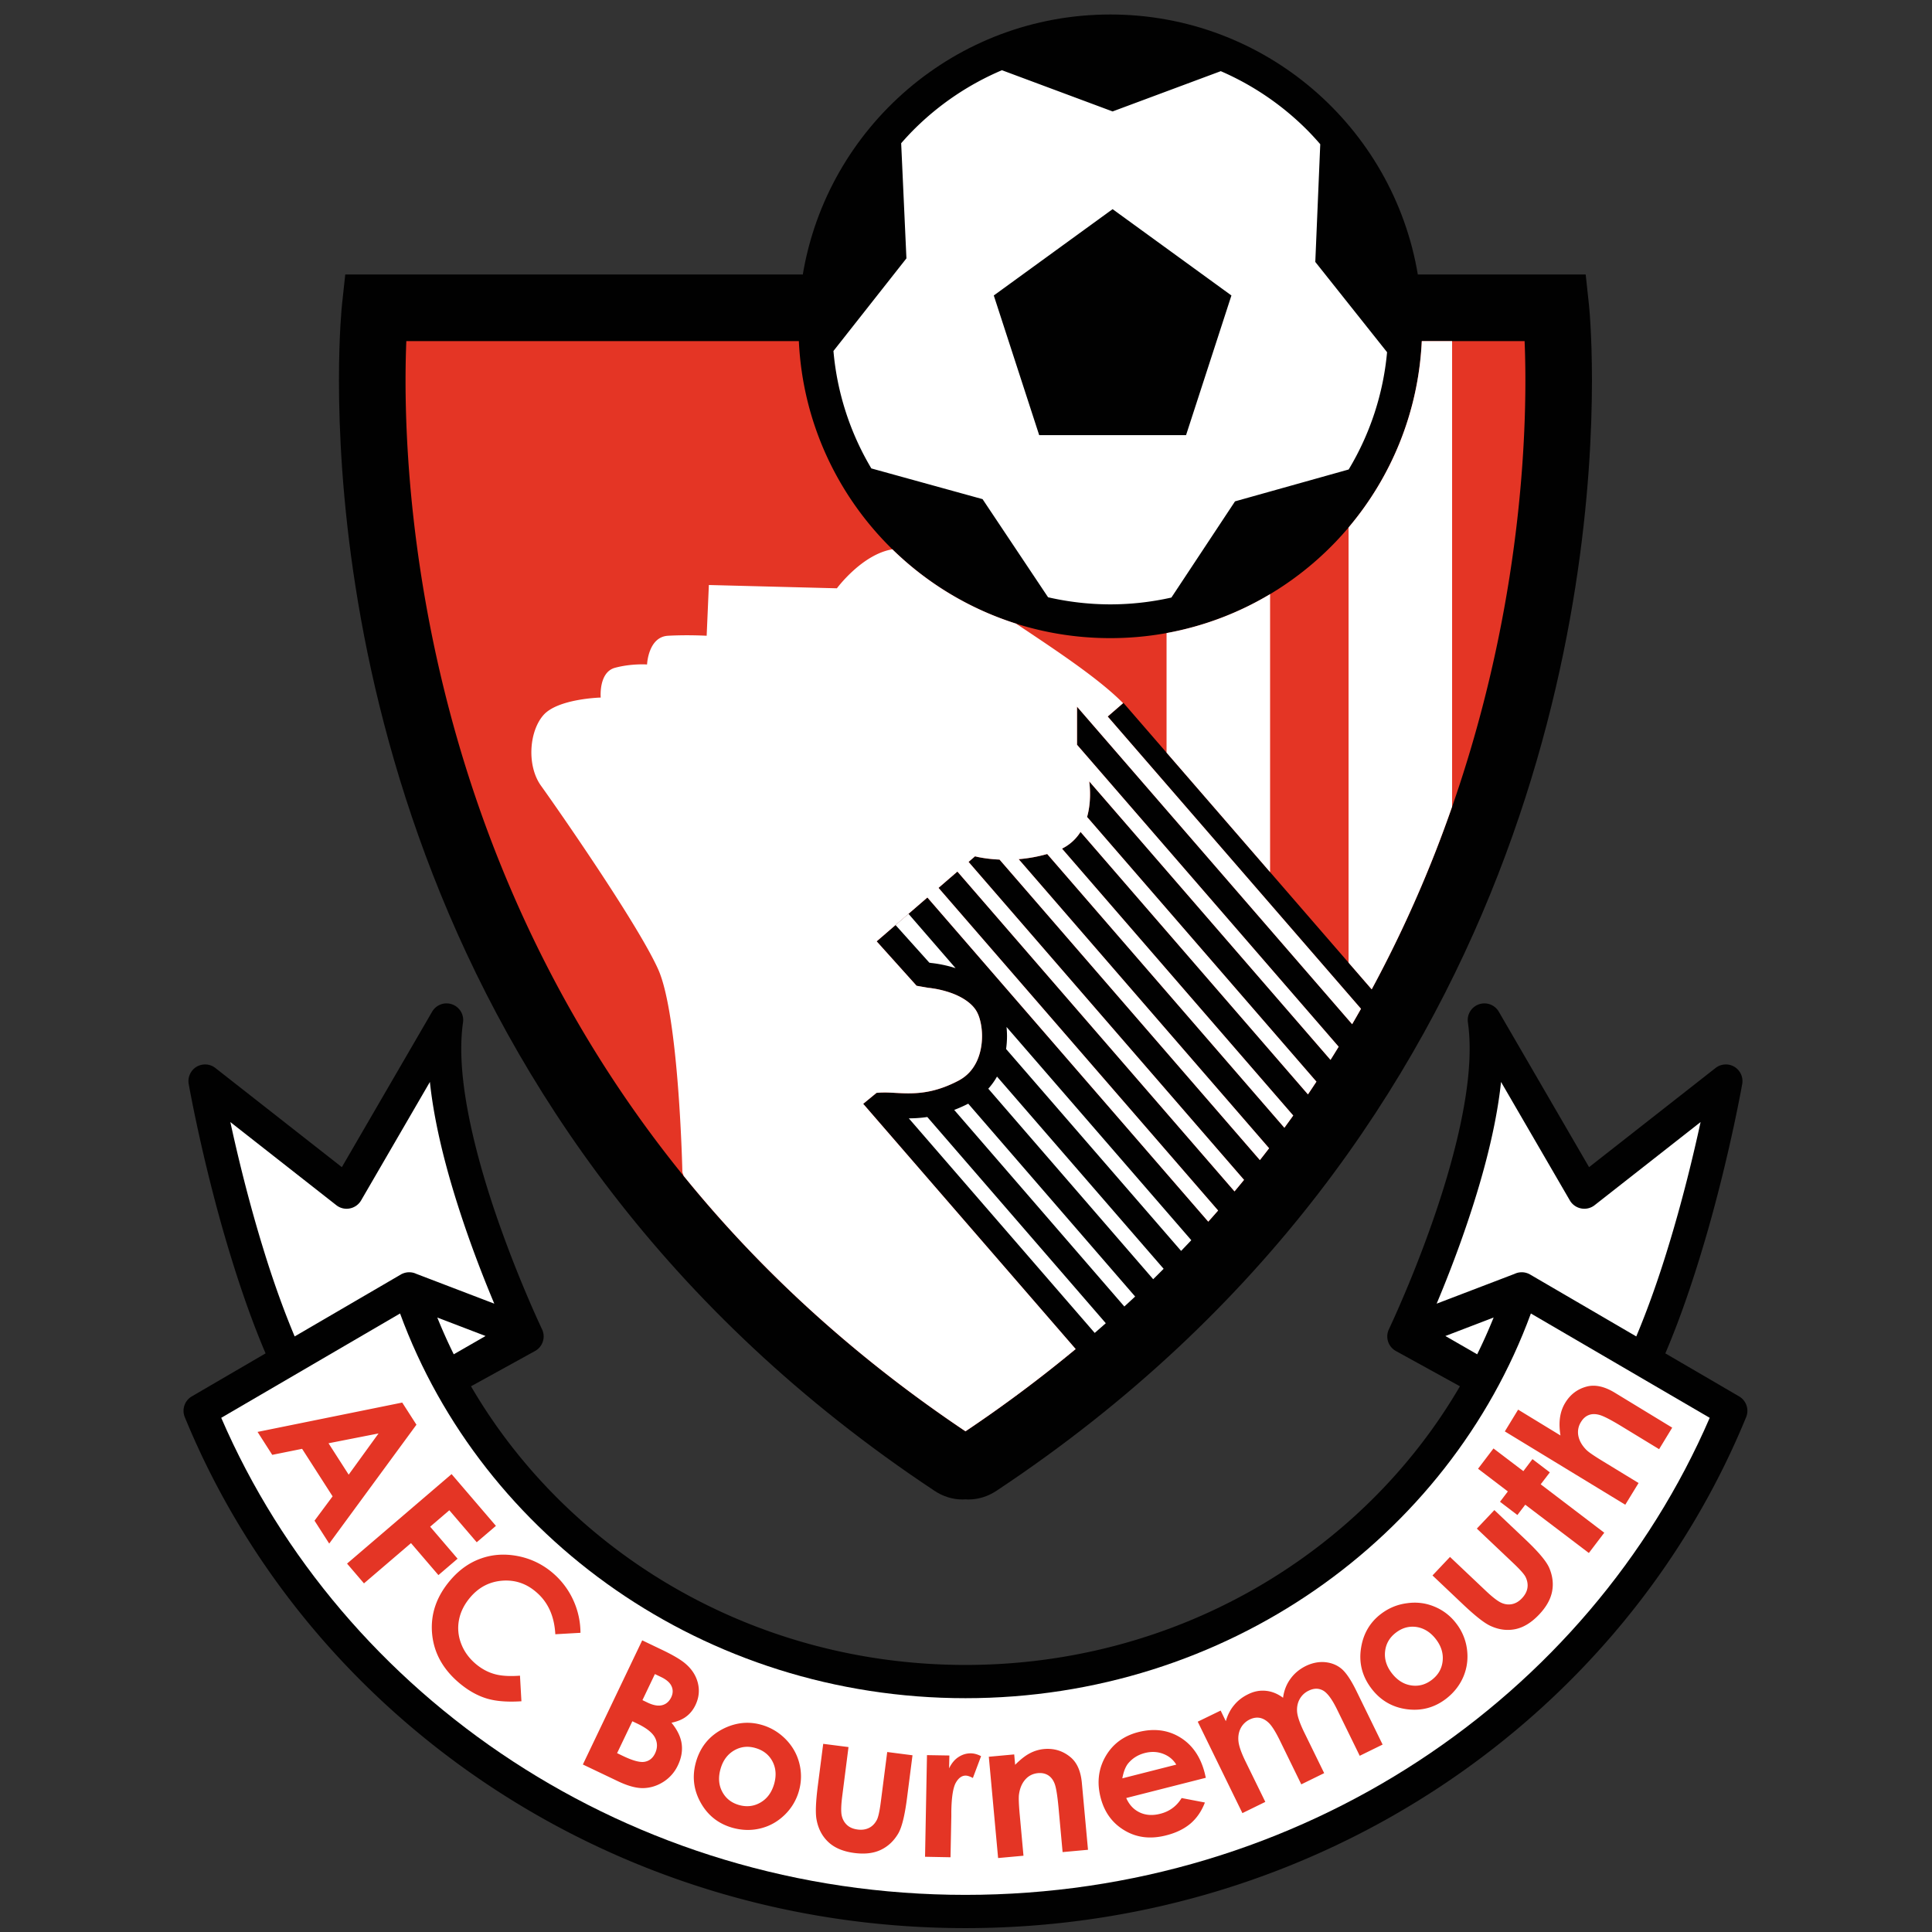 <svg xmlns="http://www.w3.org/2000/svg" width="400" height="400" viewBox="0 0 400 400"><rect x="0" y="0" width="400" height="400" fill="#333333" stroke="none"/><path fill="#010101" d="M328.964 62.99l-.662-6.158h-34.757C288.432 26.281 261.885 3 229.877 3c-32.001 0-58.555 23.277-63.666 53.832h-94.73l-.666 6.158c-.025.204-.637 5.957-.637 15.776.003 20.65 2.69 59.318 19.45 102.332 16.741 43.001 47.729 90.357 103.879 127.577h.006c1.599 1.088 3.712 1.795 5.763 1.776.208 0 .409-.016.612-.027.202.012.403.027.61.027 2.044.02 4.162-.688 5.756-1.764l.022-.012c56.15-37.226 87.129-84.583 103.875-127.586 16.76-43.02 19.447-81.688 19.447-102.328.003-9.815-.608-15.568-.634-15.771z"/><path fill="#E43525" d="M315.815 78.759c0-3.222-.071-5.944-.162-8.131h-21.289c-1.606 34.231-29.851 61.492-64.487 61.492-34.628 0-62.88-27.261-64.484-61.492H84.126c-.091 2.19-.162 4.918-.162 8.138-.003 19.443 2.579 56.478 18.514 97.324 15.829 40.545 44.651 84.85 97.414 120.251a279.58 279.58 0 0 0 22.814-17.032l-43.992-50.772 2.124-1.745.646-.528.837-.057.84-.02c1.57.013 3.12.179 4.884.179 2.831 0 6.151-.388 10.453-2.655 1.77-.956 2.913-2.287 3.696-3.897.774-1.605 1.125-3.496 1.125-5.292.009-1.961-.443-3.82-.962-4.827-.933-1.948-3.295-3.387-5.658-4.19a21.28 21.28 0 0 0-3.076-.79l-.942-.146-.29-.032-.115-.006-1.627-.28-.882-.159-8.264-9.193 3.906-3.377 2.685-2.321 3.912-3.382 58.151 67.116c.688-.767 1.364-1.536 2.039-2.307l-57.886-66.8 3.908-3.379 57.375 66.219a251.11 251.11 0 0 0 1.971-2.384l-57.035-65.832 1.339-1.158s1.967.545 5.076.676l53.903 62.216c.641-.817 1.282-1.633 1.906-2.452l-51.848-59.847a31.025 31.025 0 0 0 5.908-1.072l49.105 56.678c.617-.844 1.227-1.688 1.83-2.534l-47.87-55.259a9.465 9.465 0 0 0 3.835-3.463l47.083 54.347c.597-.878 1.176-1.758 1.757-2.637l-47.484-54.801c.868-3.063.61-6.126.444-7.372l49.956 57.664c.572-.906 1.131-1.813 1.687-2.72l-54.17-62.522v-7.883l56.961 65.74c.622-1.065 1.23-2.13 1.83-3.194L229.34 148.35l3.257-2.824 51.4 59.311a258 258 0 0 0 13.309-28.756c15.93-40.853 18.516-77.878 18.509-97.322z"/><path fill="#FFF" d="M241.523 131.07v24.756l21.433 24.732V123.01a64.11 64.11 0 0 1-21.433 8.06zm-33.032 83.451a19.283 19.283 0 0 1-.19 2.666l36.234 41.801c.708-.738 1.417-1.476 2.11-2.218l-38.251-44.147c.061.619.094 1.252.097 1.898zm-3.876 10.882l34.14 39.443c.73-.715 1.443-1.436 2.161-2.155l-34.498-39.798a13.75 13.75 0 0 1-1.803 2.51z"/><path fill="#FFF" d="M232.526 145.585c-4.93-5.016-13.757-10.87-22.187-16.478a64.513 64.513 0 0 1-25.579-15.376c-6.292 1.03-11.489 8.07-11.489 8.07l-26.509-.682-.455 10.507s-3.891-.227-7.998 0c-4.117.235-4.343 5.947-4.343 5.947s-3.2-.235-6.625.681c-3.432.917-2.97 6.167-2.97 6.167s-8.915.226-11.885 3.661c-2.971 3.426-3.433 10.516-.456 14.624 2.964 4.117 19.883 28.342 24.216 37.932 4.346 9.596 5.034 42.052 5.034 42.052l.27.774c15.153 18.677 34.245 36.706 58.343 52.875a279.58 279.58 0 0 0 22.814-17.032l-43.992-50.772 2.124-1.745.646-.528.837-.057.84-.02c1.57.013 3.12.179 4.884.179 2.831 0 6.151-.388 10.453-2.655 1.77-.956 2.913-2.287 3.696-3.897.774-1.605 1.125-3.496 1.125-5.292.009-1.961-.443-3.82-.962-4.827-.933-1.948-3.295-3.387-5.658-4.19a21.28 21.28 0 0 0-3.076-.79l-.942-.146-.29-.032-.115-.006-1.627-.28-.882-.159-8.264-9.193 3.906-3.377 2.685-2.321 3.912-3.382 58.151 67.116c.688-.767 1.364-1.536 2.039-2.307l-57.886-66.8 3.908-3.379 57.375 66.219a251.11 251.11 0 0 0 1.971-2.384L200.53 178.45l1.339-1.158s1.967.545 5.076.676l53.903 62.216c.641-.817 1.282-1.633 1.906-2.452l-51.848-59.847a31.025 31.025 0 0 0 5.908-1.072l49.105 56.678c.617-.844 1.227-1.688 1.83-2.534l-47.87-55.259a9.465 9.465 0 0 0 3.835-3.463l47.083 54.347c.597-.878 1.176-1.758 1.757-2.637l-47.484-54.801c.868-3.063.61-6.126.444-7.372l49.956 57.664c.572-.906 1.131-1.813 1.687-2.72l-54.17-62.522v-7.883l56.961 65.74c.622-1.065 1.23-2.13 1.83-3.194l-52.437-60.509 3.185-2.763z"/><path fill="#FFF" d="M197.559 229.799l35.223 40.698c.748-.687 1.502-1.373 2.237-2.063l-34.557-39.929a29.59 29.59 0 0 1-2.903 1.294zm96.805-159.171c-.689 14.673-6.273 28.064-15.157 38.578v90.104l4.789 5.525a258 258 0 0 0 13.309-28.756 263.05 263.05 0 0 0 3.336-9.064V70.628h-6.277zM188.161 231.542l38.488 44.427c.774-.668 1.532-1.341 2.292-2.012l-36.951-42.692a26.557 26.557 0 0 1-3.829.277zm4.659-32.161v-.002c.123.018 2.293.198 5.02 1.066l-9.744-11.246-2.685 2.321 7.001 7.795.408.066zm24.17-75.725l-13.561-20.315-23.025-6.358a57.143 57.143 0 0 1-7.847-24.316l15.109-19.174-1.088-23.836a58.224 58.224 0 0 1 2.597-2.799 57.694 57.694 0 0 1 18.266-12.32l22.911 8.534 22.397-8.338a57.566 57.566 0 0 1 17.824 12.125c.962.962 1.879 1.97 2.772 2.998l-1.027 24.374 14.86 18.689a57.102 57.102 0 0 1-7.951 24.283l-23.529 6.597-13.172 19.916a57.761 57.761 0 0 1-12.648 1.413 57.931 57.931 0 0 1-12.888-1.473z"/><path fill="#010101" d="M254.953 61.175l-24.602-17.871-24.598 17.871 9.398 28.912h30.41zm105.119 227.937l-15.28-8.91c3.57-8.366 6.507-17.446 8.909-25.845 4.61-16.263 6.992-29.858 7.007-29.928a3.459 3.459 0 0 0-1.627-3.565 3.452 3.452 0 0 0-3.896.254L329 241.647l-18.692-32.188a3.441 3.441 0 0 0-4.12-1.522 3.44 3.44 0 0 0-2.273 3.757c.242 1.662.359 3.477.359 5.4.029 11.22-4.11 25.948-8.326 37.639a250.922 250.922 0 0 1-5.784 14.652 171.53 171.53 0 0 1-1.9 4.292c-.456 1-.704 1.516-.704 1.528a3.446 3.446 0 0 0 1.445 4.508l13.257 7.302c-20.02 34.373-58.33 57.693-102.372 57.693s-82.352-23.32-102.373-57.693l13.257-7.302a3.446 3.446 0 0 0 1.445-4.508c0-.013-.249-.528-.704-1.528a165.651 165.651 0 0 1-1.901-4.292 251.117 251.117 0 0 1-5.785-14.652c-4.215-11.691-8.354-26.419-8.326-37.639 0-1.923.118-3.738.359-5.4a3.44 3.44 0 0 0-2.273-3.757 3.44 3.44 0 0 0-4.12 1.522l-18.692 32.188-26.184-20.53a3.454 3.454 0 0 0-3.897-.254 3.461 3.461 0 0 0-1.627 3.565c.016.07 2.397 13.665 7.008 29.928 2.401 8.399 5.338 17.479 8.908 25.845l-15.279 8.91a3.452 3.452 0 0 0-1.452 4.279c25.415 62.035 88.236 105.807 161.636 105.807s136.22-43.772 161.633-105.805a3.452 3.452 0 0 0-1.451-4.28z"/><path fill="#FFF" d="M93.945 280.394l6.584-3.788-9.992-3.828a109.855 109.855 0 0 0 3.408 7.616zm205.305-3.788l6.584 3.788c1.231-2.49 2.366-5.03 3.408-7.616l-9.992 3.828zM83.037 263.85c.044-.025.082-.058.127-.082.036-.018.075-.025.111-.042a3.511 3.511 0 0 1 .651-.225c.189-.045.38-.075.574-.087.031-.001.061-.001.091-.003a3.47 3.47 0 0 1 1.349.217c.061.023.119.053.178.08l16.219 6.202a258.99 258.99 0 0 1-5.002-12.847c-3.556-9.974-7.159-21.976-8.33-33.057L74.753 248.55a3.464 3.464 0 0 1-2.334 1.644 3.417 3.417 0 0 1-2.776-.663l-21.951-17.22c1.445 6.653 3.732 16.232 6.815 26.223 1.864 6.096 4.055 12.345 6.5 18.159l21.966-12.81c.021-.012.043-.021.064-.033zm230.626-.142c.059-.027.115-.056.176-.08a3.47 3.47 0 0 1 1.349-.217l.092.003a3.36 3.36 0 0 1 .745.131c.163.048.324.108.481.181.036.017.074.023.109.041.045.022.082.056.126.081.021.013.044.021.065.034l21.967 12.81c2.444-5.813 4.636-12.063 6.5-18.159 3.083-9.991 5.371-19.57 6.815-26.223l-21.951 17.22a3.425 3.425 0 0 1-2.776.663 3.457 3.457 0 0 1-2.333-1.644l-14.253-24.543c-1.172 11.082-4.774 23.083-8.331 33.057a260.861 260.861 0 0 1-5.001 12.847l16.22-6.202z"/><path fill="#FFF" d="M199.89 392.313c-69.523 0-129.046-40.844-154.086-98.769l37.025-21.601c17.042 46.463 63.057 79.648 117.062 79.648s100.02-33.185 117.062-79.648l37.025 21.601c-25.041 57.925-84.565 98.769-154.088 98.769z"/><path fill="#E43525" d="M83.276 290.386l2.945 4.585-18.062 24.611-3.041-4.744 3.744-5.038-6.313-9.837-6.183 1.248-3.041-4.75m25.048.318l-10.354 2.032 4.171 6.501 6.183-8.533zm15.12 8.418l9.182 10.717-3.974 3.394-5.673-6.623-3.967 3.4 5.677 6.629-3.967 3.394-5.677-6.622-9.737 8.335-3.502-4.094m48.325 14.327l-5.209.299c-.197-3.751-1.519-6.667-3.97-8.743-2.066-1.783-4.413-2.547-7.033-2.343-2.623.21-4.813 1.35-6.584 3.42-1.235 1.445-2.016 2.986-2.343 4.648a8.822 8.822 0 0 0 .411 4.896c.605 1.63 1.608 3.031 3.006 4.228 1.197 1.019 2.477 1.719 3.846 2.114 1.372.408 3.155.522 5.352.357l.299 5.298c-2.938.191-5.374 0-7.313-.611s-3.824-1.694-5.651-3.248c-3.365-2.872-5.212-6.291-5.54-10.258-.322-3.967.939-7.609 3.786-10.946 1.847-2.165 3.967-3.667 6.38-4.508 2.404-.853 4.951-1.005 7.641-.477 2.693.535 5.091 1.7 7.189 3.489a16.233 16.233 0 0 1 4.203 5.534 16.293 16.293 0 0 1 1.53 6.851m.496 27.267l12.287-25.707 4.031 1.93c2.343 1.114 3.979 2.088 4.916 2.897 1.337 1.14 2.203 2.49 2.579 4.024.379 1.541.213 3.056-.506 4.56-.468.974-1.099 1.764-1.888 2.355-.79.611-1.818 1.032-3.072 1.293 1.21 1.477 1.92 2.942 2.114 4.393.191 1.452-.066 2.917-.79 4.433a8.11 8.11 0 0 1-3.005 3.419c-1.315.834-2.7 1.254-4.164 1.292-1.455.025-3.226-.458-5.295-1.452m3.039-12.39l-3.159 6.604 1.236.592c2.031.974 3.531 1.375 4.482 1.191.958-.172 1.672-.751 2.14-1.726.525-1.107.532-2.184.006-3.235-.525-1.031-1.754-2.018-3.687-2.941l-1.018-.485zm4.667-9.768l-2.576 5.394 1.073.516c1.204.573 2.21.745 3.031.522.818-.216 1.429-.758 1.847-1.611.382-.809.407-1.573.076-2.299-.325-.738-1.054-1.375-2.178-1.916l-1.273-.606zm22.138 10.525c1.91.554 3.566 1.561 4.979 3 1.401 1.445 2.34 3.126 2.808 5.031.468 1.91.427 3.808-.124 5.711a10.988 10.988 0 0 1-2.98 4.929c-1.436 1.381-3.104 2.311-5.018 2.77-1.911.458-3.853.395-5.83-.172-2.903-.847-5.084-2.598-6.54-5.26-1.458-2.655-1.757-5.469-.904-8.417.923-3.152 2.85-5.444 5.785-6.877 2.57-1.236 5.175-1.486 7.824-.715m-1.303 4.789c-1.582-.465-3.053-.299-4.425.491-1.366.802-2.302 2.05-2.802 3.775-.516 1.758-.411 3.344.309 4.725.723 1.401 1.882 2.331 3.474 2.795 1.592.458 3.082.293 4.461-.502 1.378-.796 2.317-2.07 2.827-3.814.5-1.732.395-3.292-.325-4.687-.73-1.389-1.898-2.312-3.519-2.783m14.013-.872l5.237.668-1.286 10.067c-.255 1.961-.293 3.336-.112 4.139.185.795.548 1.439 1.108 1.948.554.503 1.28.802 2.174.917.901.121 1.685 0 2.359-.332.678-.331 1.223-.891 1.627-1.662.299-.567.58-1.84.831-3.814l1.315-10.239 5.234.675-1.134 8.851c-.468 3.642-1.076 6.1-1.834 7.374-.917 1.541-2.117 2.662-3.604 3.362-1.5.713-3.305.917-5.429.649-2.308-.299-4.113-1.044-5.406-2.254s-2.111-2.764-2.458-4.667c-.251-1.318-.166-3.648.261-6.998m22.601-6.348l4.636.077-.057 2.661c.5-1.031 1.143-1.827 1.942-2.336.802-.529 1.672-.79 2.607-.771.663.019 1.356.21 2.073.586l-1.697 4.515c-.596-.313-1.092-.484-1.484-.49-.796-.007-1.48.477-2.047 1.47-.564.993-.882 2.968-.933 5.897v1.031l-.168 8.507-5.273-.102m13.203-20.708l5.256-.483.194 2.152c1.108-1.114 2.12-1.91 3.06-2.394a7.898 7.898 0 0 1 2.923-.873c2.083-.185 3.913.382 5.499 1.701 1.334 1.121 2.108 2.884 2.331 5.304l1.273 13.856-5.26.478-.837-9.169c-.236-2.509-.497-4.152-.796-4.947-.299-.809-.748-1.395-1.337-1.777-.599-.376-1.299-.528-2.117-.458-1.063.102-1.939.535-2.637 1.325-.688.776-1.13 1.808-1.305 3.095-.092.662-.039 2.088.162 4.272l.768 8.412-5.253.478m43.006-16.616l-16.479 4.19c.605 1.388 1.528 2.381 2.777 2.98 1.248.592 2.674.694 4.272.279 1.91-.477 3.387-1.572 4.419-3.253l4.82.923c-.688 1.796-1.687 3.248-2.993 4.368-1.318 1.108-3.006 1.93-5.069 2.445-3.209.815-6.068.472-8.59-1.044-2.528-1.503-4.171-3.776-4.945-6.813-.795-3.107-.442-5.96 1.045-8.533 1.49-2.56 3.753-4.234 6.785-5.005 3.209-.814 6.1-.452 8.634 1.095 2.534 1.554 4.235 4.018 5.094 7.386m-5.889-1.743c-.63-1.038-1.528-1.783-2.712-2.234-1.178-.453-2.433-.51-3.757-.179-1.439.363-2.592 1.089-3.484 2.152-.547.668-.955 1.7-1.219 3.101l11.172-2.84zm4.445-8.889l4.744-2.305 1.07 2.203c.376-1.299.942-2.419 1.732-3.343.771-.942 1.745-1.688 2.922-2.254 1.191-.592 2.401-.815 3.636-.694 1.248.121 2.426.599 3.56 1.439.197-1.497.713-2.801 1.528-3.916.809-1.127 1.873-2.006 3.171-2.656 1.343-.649 2.687-.917 4.018-.796 1.324.133 2.464.592 3.4 1.382.942.796 1.961 2.318 3.075 4.591l5.419 11.086-4.737 2.324-4.681-9.571c-1.044-2.14-2.019-3.451-2.922-3.948-.917-.503-1.911-.484-2.98.044a4.132 4.132 0 0 0-1.865 1.764c-.427.79-.592 1.663-.516 2.624.089.981.566 2.369 1.439 4.165l4.165 8.513-4.738 2.324-4.464-9.144c-.828-1.681-1.547-2.84-2.171-3.49-.624-.624-1.273-1.005-1.961-1.133-.688-.121-1.381-.006-2.101.344a4.125 4.125 0 0 0-1.834 1.764c-.408.783-.579 1.681-.484 2.681.09 1.006.574 2.407 1.465 4.228l4.101 8.38-4.744 2.324m28.641-41.204c1.573-1.21 3.355-1.975 5.355-2.242 1.993-.299 3.897-.077 5.718.675a10.725 10.725 0 0 1 4.534 3.471 10.99 10.99 0 0 1 2.242 5.31c.267 1.974.038 3.866-.713 5.687-.758 1.802-1.955 3.343-3.58 4.604-2.394 1.847-5.094 2.579-8.099 2.197-3.012-.389-5.457-1.796-7.335-4.228-2.013-2.611-2.732-5.521-2.153-8.724.497-2.815 1.847-5.069 4.031-6.75m3.1 3.871c-1.299 1.006-2.038 2.305-2.203 3.878-.165 1.573.299 3.063 1.388 4.476 1.121 1.452 2.458 2.299 4.012 2.535 1.554.242 2.986-.153 4.298-1.159 1.318-1.019 2.057-2.305 2.222-3.896.166-1.592-.306-3.107-1.414-4.534-1.108-1.426-2.439-2.254-3.986-2.503-1.547-.224-2.979.166-4.317 1.203m7.616-11.875l3.623-3.833 7.374 6.979c1.433 1.363 2.528 2.197 3.279 2.528.745.332 1.49.414 2.223.255.726-.153 1.407-.548 2.024-1.21.618-.656 1-1.35 1.127-2.102.127-.745 0-1.516-.376-2.292-.287-.586-1.152-1.554-2.598-2.923l-7.495-7.1 3.63-3.833 6.47 6.132c2.674 2.534 4.305 4.477 4.891 5.839.7 1.643.903 3.292.585 4.903-.318 1.617-1.21 3.196-2.687 4.756-1.605 1.688-3.261 2.7-5.005 3.037-1.731.332-3.477.077-5.215-.763-1.21-.586-3.043-2.032-5.489-4.343m3.07-28.12l3.196-4.203 6.183 4.699 1.885-2.489 3.598 2.744-1.891 2.471 13.161 10.022-3.19 4.197-13.168-9.997-1.63 2.133-3.598-2.738 1.624-2.14m-.624-12.43l2.751-4.508 8.769 5.349c-.223-1.356-.255-2.585-.096-3.713.165-1.126.522-2.146 1.083-3.056 1.088-1.789 2.623-2.91 4.597-3.394 1.707-.388 3.604.051 5.667 1.312l11.882 7.233-2.712 4.457-7.883-4.801c-2.076-1.26-3.553-2.025-4.406-2.273-.866-.249-1.618-.249-2.267.006-.662.254-1.197.738-1.63 1.452a3.918 3.918 0 0 0-.522 2.903c.21 1.02.764 1.974 1.655 2.866.459.465 1.644 1.273 3.579 2.445l7.221 4.406-2.751 4.496"/></svg>